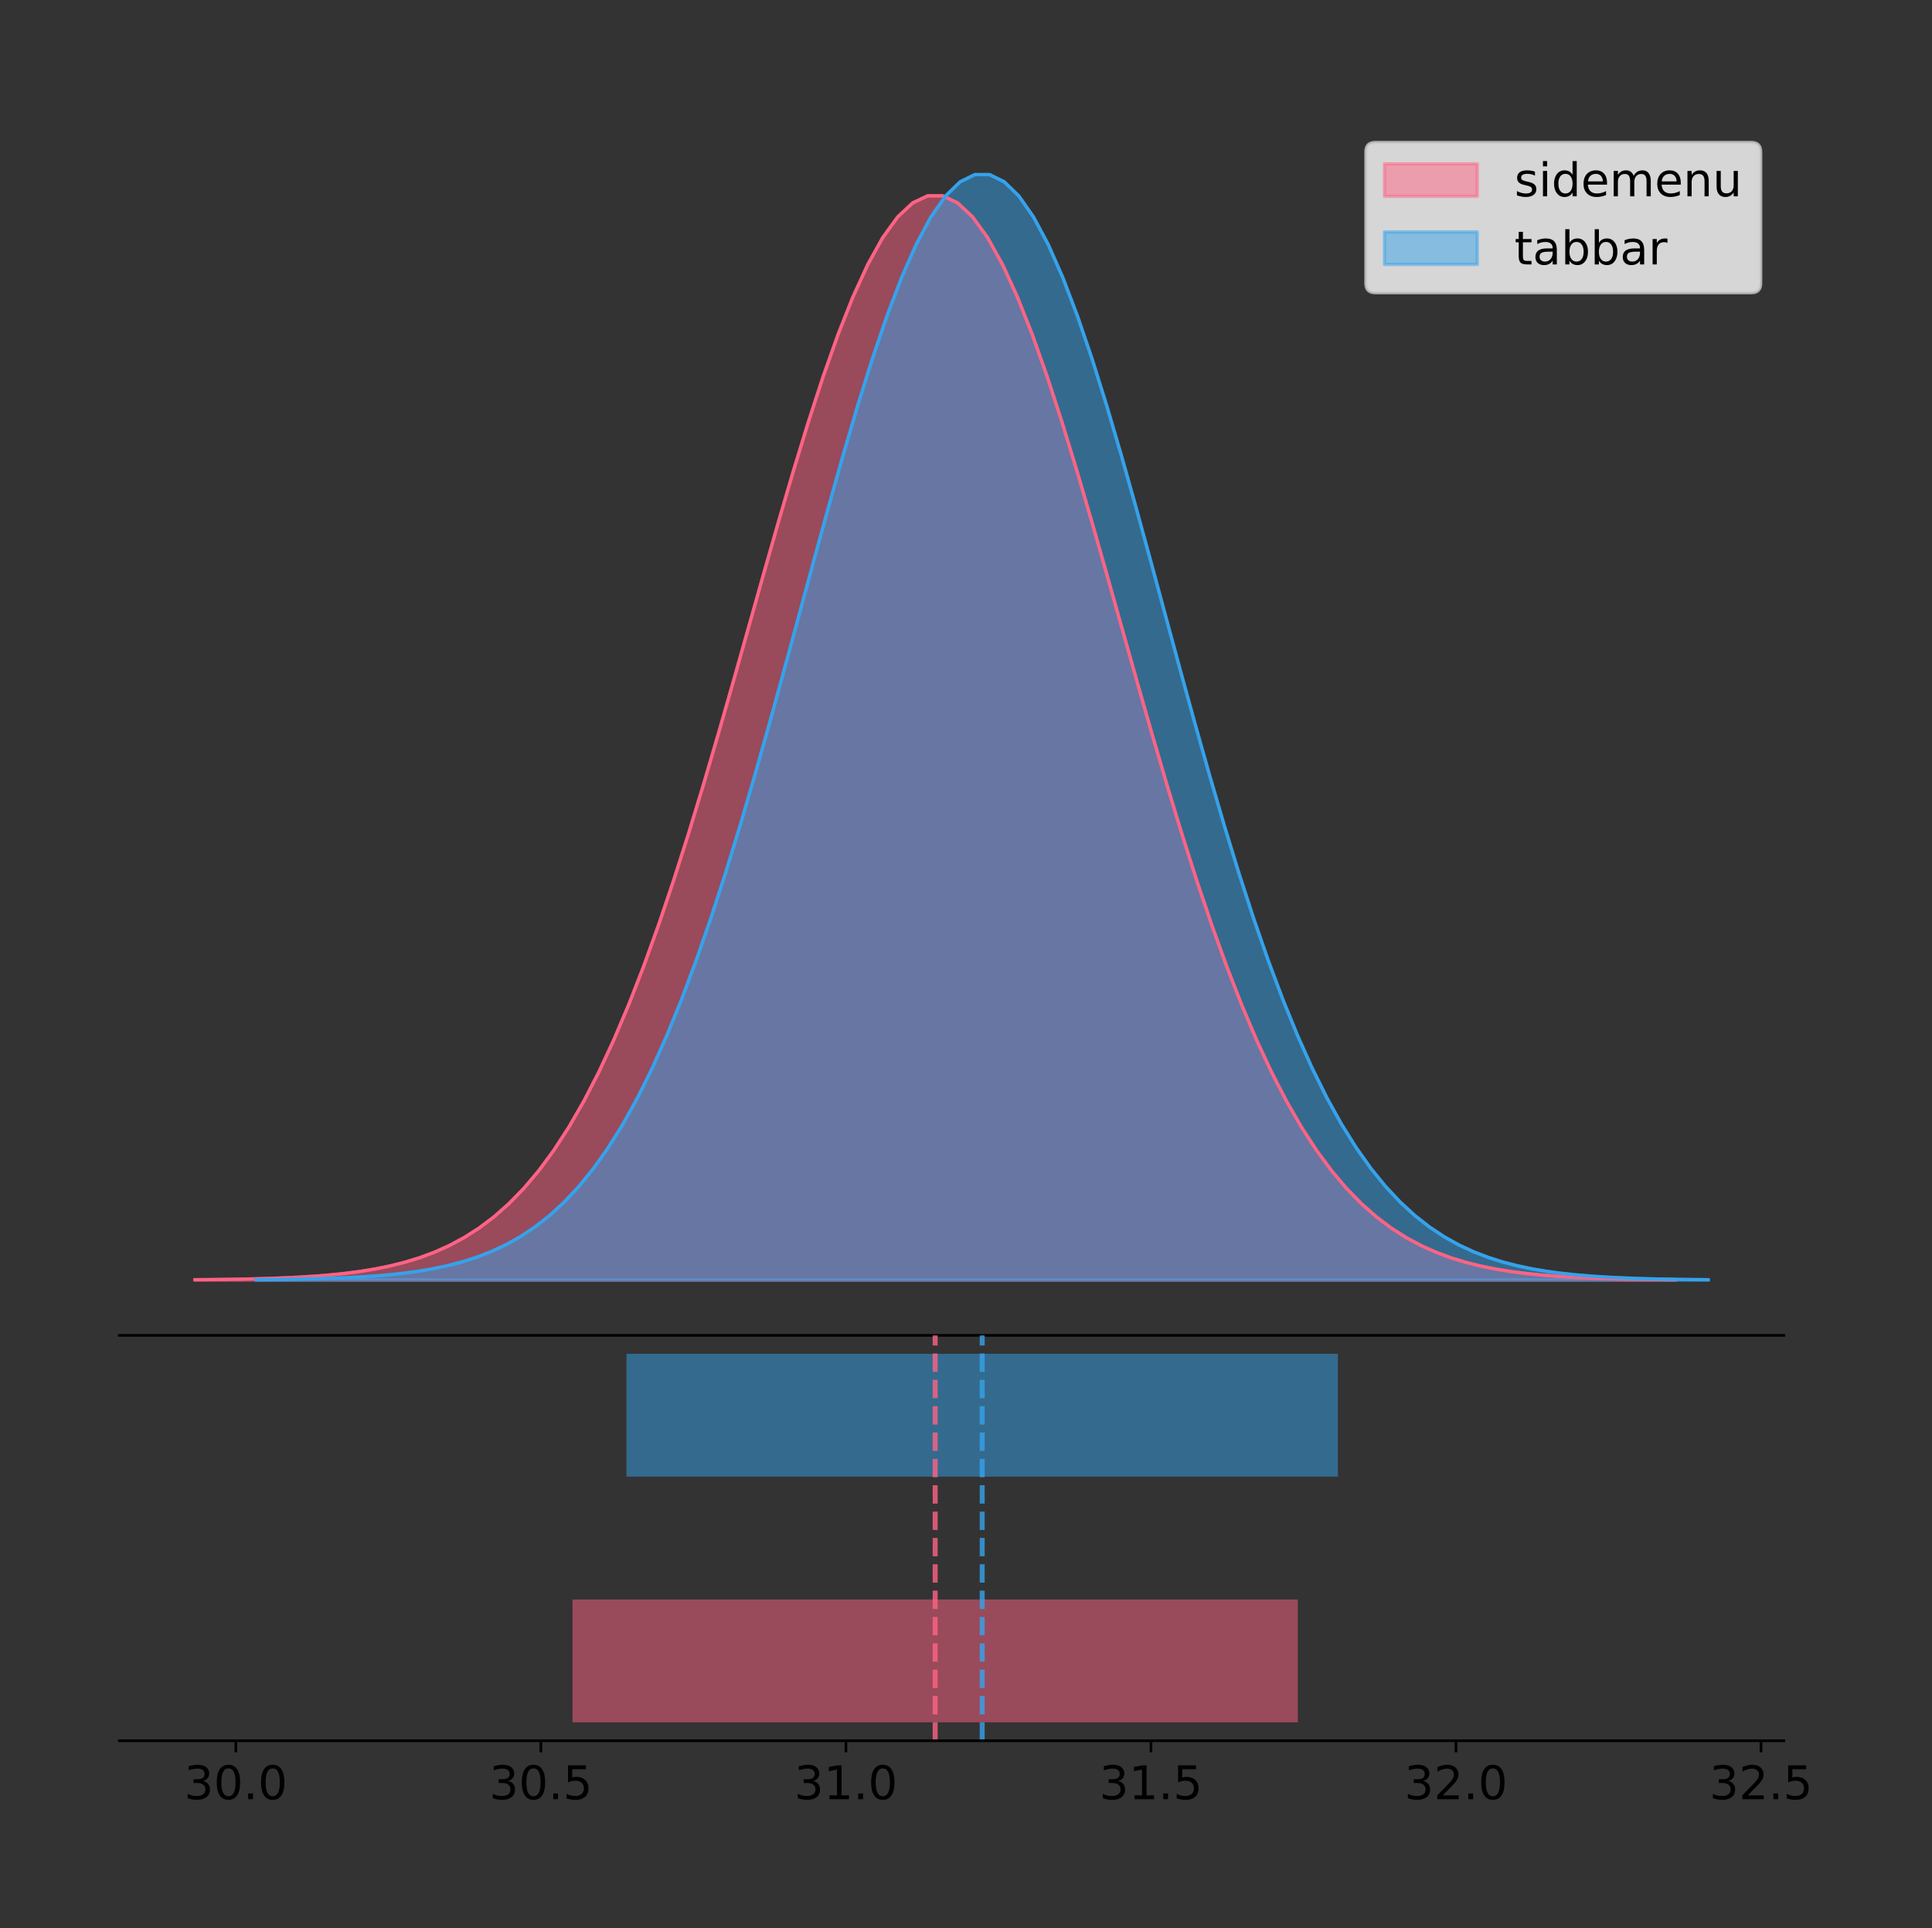<?xml version="1.0" encoding="utf-8" standalone="no"?>
<!DOCTYPE svg PUBLIC "-//W3C//DTD SVG 1.1//EN"
  "http://www.w3.org/Graphics/SVG/1.1/DTD/svg11.dtd">
<!-- Created with matplotlib (https://matplotlib.org/) -->
<svg height="581.789pt" version="1.1" viewBox="0 0 582.907 581.789" width="582.907pt" xmlns="http://www.w3.org/2000/svg" xmlns:xlink="http://www.w3.org/1999/xlink">
 <rect x="0" y="0" width="582.907" height="581.789" fill="#333333" stroke="none"/>
 <defs>
  <style type="text/css">
*{stroke-linecap:butt;stroke-linejoin:round;}
  </style>
 </defs>
 <g id="figure_1">
  <g id="patch_1">
   <path d="M 0 581.789 
L 582.907 581.789 
L 582.907 0 
L 0 0 
z
" style="fill:none;"/>
  </g>
  <g id="axes_1">
   <g id="patch_2">
    <path d="M 36 402.93 
L 538.2 402.93 
L 538.2 36 
L 36 36 
z
" style="fill:none;"/>
   </g>
   <g id="PolyCollection_1">
    <defs>
     <path d="M 58.827 -195.538 
L 58.827 -195.648 
L 63.339 -195.689 
L 67.85 -195.745 
L 72.362 -195.819 
L 76.873 -195.918 
L 81.385 -196.048 
L 85.897 -196.217 
L 90.408 -196.437 
L 94.92 -196.721 
L 99.431 -197.084 
L 103.943 -197.546 
L 108.454 -198.128 
L 112.966 -198.858 
L 117.477 -199.765 
L 121.989 -200.885 
L 126.5 -202.258 
L 131.012 -203.929 
L 135.524 -205.947 
L 140.035 -208.366 
L 144.547 -211.244 
L 149.058 -214.643 
L 153.57 -218.626 
L 158.081 -223.258 
L 162.593 -228.602 
L 167.104 -234.721 
L 171.616 -241.669 
L 176.127 -249.496 
L 180.639 -258.24 
L 185.151 -267.927 
L 189.662 -278.566 
L 194.174 -290.149 
L 198.685 -302.647 
L 203.197 -316.006 
L 207.708 -330.15 
L 212.22 -344.975 
L 216.731 -360.353 
L 221.243 -376.13 
L 225.754 -392.13 
L 230.266 -408.155 
L 234.778 -423.989 
L 239.289 -439.404 
L 243.801 -454.166 
L 248.312 -468.036 
L 252.824 -480.78 
L 257.335 -492.178 
L 261.847 -502.023 
L 266.358 -510.134 
L 270.87 -516.357 
L 275.381 -520.575 
L 279.893 -522.704 
L 284.405 -522.704 
L 288.916 -520.575 
L 293.428 -516.357 
L 297.939 -510.134 
L 302.451 -502.023 
L 306.962 -492.178 
L 311.474 -480.78 
L 315.985 -468.036 
L 320.497 -454.166 
L 325.008 -439.404 
L 329.52 -423.989 
L 334.032 -408.155 
L 338.543 -392.13 
L 343.055 -376.13 
L 347.566 -360.353 
L 352.078 -344.975 
L 356.589 -330.15 
L 361.101 -316.006 
L 365.612 -302.647 
L 370.124 -290.149 
L 374.635 -278.566 
L 379.147 -267.927 
L 383.659 -258.24 
L 388.17 -249.496 
L 392.682 -241.669 
L 397.193 -234.721 
L 401.705 -228.602 
L 406.216 -223.258 
L 410.728 -218.626 
L 415.239 -214.643 
L 419.751 -211.244 
L 424.262 -208.366 
L 428.774 -205.947 
L 433.286 -203.929 
L 437.797 -202.258 
L 442.309 -200.885 
L 446.82 -199.765 
L 451.332 -198.858 
L 455.843 -198.128 
L 460.355 -197.546 
L 464.866 -197.084 
L 469.378 -196.721 
L 473.889 -196.437 
L 478.401 -196.217 
L 482.913 -196.048 
L 487.424 -195.918 
L 491.936 -195.819 
L 496.447 -195.745 
L 500.959 -195.689 
L 505.47 -195.648 
L 505.47 -195.538 
L 505.47 -195.538 
L 500.959 -195.538 
L 496.447 -195.538 
L 491.936 -195.538 
L 487.424 -195.538 
L 482.913 -195.538 
L 478.401 -195.538 
L 473.889 -195.538 
L 469.378 -195.538 
L 464.866 -195.538 
L 460.355 -195.538 
L 455.843 -195.538 
L 451.332 -195.538 
L 446.82 -195.538 
L 442.309 -195.538 
L 437.797 -195.538 
L 433.286 -195.538 
L 428.774 -195.538 
L 424.262 -195.538 
L 419.751 -195.538 
L 415.239 -195.538 
L 410.728 -195.538 
L 406.216 -195.538 
L 401.705 -195.538 
L 397.193 -195.538 
L 392.682 -195.538 
L 388.17 -195.538 
L 383.659 -195.538 
L 379.147 -195.538 
L 374.635 -195.538 
L 370.124 -195.538 
L 365.612 -195.538 
L 361.101 -195.538 
L 356.589 -195.538 
L 352.078 -195.538 
L 347.566 -195.538 
L 343.055 -195.538 
L 338.543 -195.538 
L 334.032 -195.538 
L 329.52 -195.538 
L 325.008 -195.538 
L 320.497 -195.538 
L 315.985 -195.538 
L 311.474 -195.538 
L 306.962 -195.538 
L 302.451 -195.538 
L 297.939 -195.538 
L 293.428 -195.538 
L 288.916 -195.538 
L 284.405 -195.538 
L 279.893 -195.538 
L 275.381 -195.538 
L 270.87 -195.538 
L 266.358 -195.538 
L 261.847 -195.538 
L 257.335 -195.538 
L 252.824 -195.538 
L 248.312 -195.538 
L 243.801 -195.538 
L 239.289 -195.538 
L 234.778 -195.538 
L 230.266 -195.538 
L 225.754 -195.538 
L 221.243 -195.538 
L 216.731 -195.538 
L 212.22 -195.538 
L 207.708 -195.538 
L 203.197 -195.538 
L 198.685 -195.538 
L 194.174 -195.538 
L 189.662 -195.538 
L 185.151 -195.538 
L 180.639 -195.538 
L 176.127 -195.538 
L 171.616 -195.538 
L 167.104 -195.538 
L 162.593 -195.538 
L 158.081 -195.538 
L 153.57 -195.538 
L 149.058 -195.538 
L 144.547 -195.538 
L 140.035 -195.538 
L 135.524 -195.538 
L 131.012 -195.538 
L 126.5 -195.538 
L 121.989 -195.538 
L 117.477 -195.538 
L 112.966 -195.538 
L 108.454 -195.538 
L 103.943 -195.538 
L 99.431 -195.538 
L 94.92 -195.538 
L 90.408 -195.538 
L 85.897 -195.538 
L 81.385 -195.538 
L 76.873 -195.538 
L 72.362 -195.538 
L 67.85 -195.538 
L 63.339 -195.538 
L 58.827 -195.538 
z
" id="mef1077a6bb" style="stroke:#ff6384;stroke-opacity:0.5;"/>
    </defs>
    <g clip-path="url(#p938709eb13)">
     <use style="fill:#ff6384;fill-opacity:0.5;stroke:#ff6384;stroke-opacity:0.5;" x="0" xlink:href="#mef1077a6bb" y="581.789"/>
    </g>
   </g>
   <g id="PolyCollection_2">
    <defs>
     <path d="M 77.308 -195.538 
L 77.308 -195.65 
L 81.733 -195.692 
L 86.158 -195.749 
L 90.583 -195.825 
L 95.008 -195.925 
L 99.432 -196.058 
L 103.857 -196.23 
L 108.282 -196.455 
L 112.707 -196.744 
L 117.132 -197.115 
L 121.557 -197.585 
L 125.982 -198.179 
L 130.407 -198.923 
L 134.832 -199.848 
L 139.257 -200.99 
L 143.681 -202.39 
L 148.106 -204.093 
L 152.531 -206.151 
L 156.956 -208.617 
L 161.381 -211.552 
L 165.806 -215.017 
L 170.231 -219.078 
L 174.656 -223.801 
L 179.081 -229.25 
L 183.506 -235.488 
L 187.93 -242.572 
L 192.355 -250.552 
L 196.78 -259.468 
L 201.205 -269.344 
L 205.63 -280.192 
L 210.055 -292.002 
L 214.48 -304.744 
L 218.905 -318.365 
L 223.33 -332.786 
L 227.754 -347.901 
L 232.179 -363.58 
L 236.604 -379.667 
L 241.029 -395.98 
L 245.454 -412.318 
L 249.879 -428.462 
L 254.304 -444.18 
L 258.729 -459.23 
L 263.154 -473.372 
L 267.579 -486.366 
L 272.003 -497.987 
L 276.428 -508.025 
L 280.853 -516.294 
L 285.278 -522.64 
L 289.703 -526.94 
L 294.128 -529.111 
L 298.553 -529.111 
L 302.978 -526.94 
L 307.403 -522.64 
L 311.828 -516.294 
L 316.252 -508.025 
L 320.677 -497.987 
L 325.102 -486.366 
L 329.527 -473.372 
L 333.952 -459.23 
L 338.377 -444.18 
L 342.802 -428.462 
L 347.227 -412.318 
L 351.652 -395.98 
L 356.076 -379.667 
L 360.501 -363.58 
L 364.926 -347.901 
L 369.351 -332.786 
L 373.776 -318.365 
L 378.201 -304.744 
L 382.626 -292.002 
L 387.051 -280.192 
L 391.476 -269.344 
L 395.901 -259.468 
L 400.325 -250.552 
L 404.75 -242.572 
L 409.175 -235.488 
L 413.6 -229.25 
L 418.025 -223.801 
L 422.45 -219.078 
L 426.875 -215.017 
L 431.3 -211.552 
L 435.725 -208.617 
L 440.149 -206.151 
L 444.574 -204.093 
L 448.999 -202.39 
L 453.424 -200.99 
L 457.849 -199.848 
L 462.274 -198.923 
L 466.699 -198.179 
L 471.124 -197.585 
L 475.549 -197.115 
L 479.974 -196.744 
L 484.398 -196.455 
L 488.823 -196.23 
L 493.248 -196.058 
L 497.673 -195.925 
L 502.098 -195.825 
L 506.523 -195.749 
L 510.948 -195.692 
L 515.373 -195.65 
L 515.373 -195.538 
L 515.373 -195.538 
L 510.948 -195.538 
L 506.523 -195.538 
L 502.098 -195.538 
L 497.673 -195.538 
L 493.248 -195.538 
L 488.823 -195.538 
L 484.398 -195.538 
L 479.974 -195.538 
L 475.549 -195.538 
L 471.124 -195.538 
L 466.699 -195.538 
L 462.274 -195.538 
L 457.849 -195.538 
L 453.424 -195.538 
L 448.999 -195.538 
L 444.574 -195.538 
L 440.149 -195.538 
L 435.725 -195.538 
L 431.3 -195.538 
L 426.875 -195.538 
L 422.45 -195.538 
L 418.025 -195.538 
L 413.6 -195.538 
L 409.175 -195.538 
L 404.75 -195.538 
L 400.325 -195.538 
L 395.901 -195.538 
L 391.476 -195.538 
L 387.051 -195.538 
L 382.626 -195.538 
L 378.201 -195.538 
L 373.776 -195.538 
L 369.351 -195.538 
L 364.926 -195.538 
L 360.501 -195.538 
L 356.076 -195.538 
L 351.652 -195.538 
L 347.227 -195.538 
L 342.802 -195.538 
L 338.377 -195.538 
L 333.952 -195.538 
L 329.527 -195.538 
L 325.102 -195.538 
L 320.677 -195.538 
L 316.252 -195.538 
L 311.828 -195.538 
L 307.403 -195.538 
L 302.978 -195.538 
L 298.553 -195.538 
L 294.128 -195.538 
L 289.703 -195.538 
L 285.278 -195.538 
L 280.853 -195.538 
L 276.428 -195.538 
L 272.003 -195.538 
L 267.579 -195.538 
L 263.154 -195.538 
L 258.729 -195.538 
L 254.304 -195.538 
L 249.879 -195.538 
L 245.454 -195.538 
L 241.029 -195.538 
L 236.604 -195.538 
L 232.179 -195.538 
L 227.754 -195.538 
L 223.33 -195.538 
L 218.905 -195.538 
L 214.48 -195.538 
L 210.055 -195.538 
L 205.63 -195.538 
L 201.205 -195.538 
L 196.78 -195.538 
L 192.355 -195.538 
L 187.93 -195.538 
L 183.506 -195.538 
L 179.081 -195.538 
L 174.656 -195.538 
L 170.231 -195.538 
L 165.806 -195.538 
L 161.381 -195.538 
L 156.956 -195.538 
L 152.531 -195.538 
L 148.106 -195.538 
L 143.681 -195.538 
L 139.257 -195.538 
L 134.832 -195.538 
L 130.407 -195.538 
L 125.982 -195.538 
L 121.557 -195.538 
L 117.132 -195.538 
L 112.707 -195.538 
L 108.282 -195.538 
L 103.857 -195.538 
L 99.432 -195.538 
L 95.008 -195.538 
L 90.583 -195.538 
L 86.158 -195.538 
L 81.733 -195.538 
L 77.308 -195.538 
z
" id="m692b2cc4ed" style="stroke:#36a2eb;stroke-opacity:0.5;"/>
    </defs>
    <g clip-path="url(#p938709eb13)">
     <use style="fill:#36a2eb;fill-opacity:0.5;stroke:#36a2eb;stroke-opacity:0.5;" x="0" xlink:href="#m692b2cc4ed" y="581.789"/>
    </g>
   </g>
   <g id="line2d_1">
    <path clip-path="url(#p938709eb13)" d="M 58.827 386.142 
L 63.339 386.1 
L 67.85 386.044 
L 72.362 385.97 
L 76.873 385.872 
L 81.385 385.742 
L 85.897 385.572 
L 90.408 385.352 
L 94.92 385.068 
L 99.431 384.705 
L 103.943 384.243 
L 108.454 383.661 
L 112.966 382.932 
L 117.477 382.024 
L 121.989 380.904 
L 126.5 379.531 
L 131.012 377.86 
L 135.524 375.843 
L 140.035 373.424 
L 144.547 370.545 
L 149.058 367.147 
L 153.57 363.163 
L 158.081 358.532 
L 162.593 353.187 
L 167.104 347.069 
L 171.616 340.12 
L 176.127 332.294 
L 180.639 323.549 
L 185.151 313.863 
L 189.662 303.223 
L 194.174 291.64 
L 198.685 279.142 
L 203.197 265.783 
L 207.708 251.64 
L 212.22 236.814 
L 216.731 221.436 
L 221.243 205.659 
L 225.754 189.659 
L 230.266 173.635 
L 234.778 157.801 
L 239.289 142.385 
L 243.801 127.624 
L 248.312 113.754 
L 252.824 101.009 
L 257.335 89.612 
L 261.847 79.766 
L 266.358 71.656 
L 270.87 65.432 
L 275.381 61.215 
L 279.893 59.085 
L 284.405 59.085 
L 288.916 61.215 
L 293.428 65.432 
L 297.939 71.656 
L 302.451 79.766 
L 306.962 89.612 
L 311.474 101.009 
L 315.985 113.754 
L 320.497 127.624 
L 325.008 142.385 
L 329.52 157.801 
L 334.032 173.635 
L 338.543 189.659 
L 343.055 205.659 
L 347.566 221.436 
L 352.078 236.814 
L 356.589 251.64 
L 361.101 265.783 
L 365.612 279.142 
L 370.124 291.64 
L 374.635 303.223 
L 379.147 313.863 
L 383.659 323.549 
L 388.17 332.294 
L 392.682 340.12 
L 397.193 347.069 
L 401.705 353.187 
L 406.216 358.532 
L 410.728 363.163 
L 415.239 367.147 
L 419.751 370.545 
L 424.262 373.424 
L 428.774 375.843 
L 433.286 377.86 
L 437.797 379.531 
L 442.309 380.904 
L 446.82 382.024 
L 451.332 382.932 
L 455.843 383.661 
L 460.355 384.243 
L 464.866 384.705 
L 469.378 385.068 
L 473.889 385.352 
L 478.401 385.572 
L 482.913 385.742 
L 487.424 385.872 
L 491.936 385.97 
L 496.447 386.044 
L 500.959 386.1 
L 505.47 386.142 
" style="fill:none;stroke:#ff6384;stroke-linecap:square;"/>
   </g>
   <g id="line2d_2">
    <path clip-path="url(#p938709eb13)" d="M 77.308 386.139 
L 81.733 386.097 
L 86.158 386.04 
L 90.583 385.965 
L 95.008 385.864 
L 99.432 385.732 
L 103.857 385.559 
L 108.282 385.334 
L 112.707 385.045 
L 117.132 384.675 
L 121.557 384.204 
L 125.982 383.61 
L 130.407 382.867 
L 134.832 381.941 
L 139.257 380.799 
L 143.681 379.399 
L 148.106 377.696 
L 152.531 375.639 
L 156.956 373.172 
L 161.381 370.238 
L 165.806 366.772 
L 170.231 362.711 
L 174.656 357.989 
L 179.081 352.539 
L 183.506 346.301 
L 187.93 339.217 
L 192.355 331.237 
L 196.78 322.322 
L 201.205 312.445 
L 205.63 301.597 
L 210.055 289.787 
L 214.48 277.045 
L 218.905 263.424 
L 223.33 249.004 
L 227.754 233.888 
L 232.179 218.209 
L 236.604 202.123 
L 241.029 185.809 
L 245.454 169.471 
L 249.879 153.327 
L 254.304 137.61 
L 258.729 122.559 
L 263.154 108.418 
L 267.579 95.423 
L 272.003 83.803 
L 276.428 73.765 
L 280.853 65.495 
L 285.278 59.15 
L 289.703 54.85 
L 294.128 52.679 
L 298.553 52.679 
L 302.978 54.85 
L 307.403 59.15 
L 311.828 65.495 
L 316.252 73.765 
L 320.677 83.803 
L 325.102 95.423 
L 329.527 108.418 
L 333.952 122.559 
L 338.377 137.61 
L 342.802 153.327 
L 347.227 169.471 
L 351.652 185.809 
L 356.076 202.123 
L 360.501 218.209 
L 364.926 233.888 
L 369.351 249.004 
L 373.776 263.424 
L 378.201 277.045 
L 382.626 289.787 
L 387.051 301.597 
L 391.476 312.445 
L 395.901 322.322 
L 400.325 331.237 
L 404.75 339.217 
L 409.175 346.301 
L 413.6 352.539 
L 418.025 357.989 
L 422.45 362.711 
L 426.875 366.772 
L 431.3 370.238 
L 435.725 373.172 
L 440.149 375.639 
L 444.574 377.696 
L 448.999 379.399 
L 453.424 380.799 
L 457.849 381.941 
L 462.274 382.867 
L 466.699 383.61 
L 471.124 384.204 
L 475.549 384.675 
L 479.974 385.045 
L 484.398 385.334 
L 488.823 385.559 
L 493.248 385.732 
L 497.673 385.864 
L 502.098 385.965 
L 506.523 386.04 
L 510.948 386.097 
L 515.373 386.139 
" style="fill:none;stroke:#36a2eb;stroke-linecap:square;"/>
   </g>
   <g id="patch_3">
    <path d="M 36 402.93 
L 538.2 402.93 
" style="fill:none;stroke:#000000;stroke-linecap:square;stroke-linejoin:miter;stroke-width:0.8;"/>
   </g>
   <g id="legend_1">
    <g id="patch_4">
     <path d="M 414.919 88.299 
L 528.4 88.299 
Q 531.2 88.299 531.2 85.499 
L 531.2 45.8 
Q 531.2 43 528.4 43 
L 414.919 43 
Q 412.119 43 412.119 45.8 
L 412.119 85.499 
Q 412.119 88.299 414.919 88.299 
z
" style="fill:#ffffff;opacity:0.8;stroke:#cccccc;stroke-linejoin:miter;"/>
    </g>
    <g id="patch_5">
     <path d="M 417.719 59.238 
L 445.719 59.238 
L 445.719 49.438 
L 417.719 49.438 
z
" style="fill:#ff6384;opacity:0.5;stroke:#ff6384;stroke-linejoin:miter;"/>
    </g>
    <g id="text_1">
     <!-- sidemenu -->
     <defs>
      <path d="M 44.281 53.078 
L 44.281 44.578 
Q 40.484 46.531 36.375 47.5 
Q 32.281 48.484 27.875 48.484 
Q 21.188 48.484 17.844 46.438 
Q 14.5 44.391 14.5 40.281 
Q 14.5 37.156 16.891 35.375 
Q 19.281 33.594 26.516 31.984 
L 29.594 31.297 
Q 39.156 29.25 43.188 25.516 
Q 47.219 21.781 47.219 15.094 
Q 47.219 7.469 41.188 3.016 
Q 35.156 -1.422 24.609 -1.422 
Q 20.219 -1.422 15.453 -0.562 
Q 10.688 0.297 5.422 2 
L 5.422 11.281 
Q 10.406 8.688 15.234 7.391 
Q 20.062 6.109 24.812 6.109 
Q 31.156 6.109 34.562 8.281 
Q 37.984 10.453 37.984 14.406 
Q 37.984 18.062 35.516 20.016 
Q 33.062 21.969 24.703 23.781 
L 21.578 24.516 
Q 13.234 26.266 9.516 29.906 
Q 5.812 33.547 5.812 39.891 
Q 5.812 47.609 11.281 51.797 
Q 16.75 56 26.812 56 
Q 31.781 56 36.172 55.266 
Q 40.578 54.547 44.281 53.078 
z
" id="DejaVuSans-115"/>
      <path d="M 9.422 54.688 
L 18.406 54.688 
L 18.406 0 
L 9.422 0 
z
M 9.422 75.984 
L 18.406 75.984 
L 18.406 64.594 
L 9.422 64.594 
z
" id="DejaVuSans-105"/>
      <path d="M 45.406 46.391 
L 45.406 75.984 
L 54.391 75.984 
L 54.391 0 
L 45.406 0 
L 45.406 8.203 
Q 42.578 3.328 38.25 0.953 
Q 33.938 -1.422 27.875 -1.422 
Q 17.969 -1.422 11.734 6.484 
Q 5.516 14.406 5.516 27.297 
Q 5.516 40.188 11.734 48.094 
Q 17.969 56 27.875 56 
Q 33.938 56 38.25 53.625 
Q 42.578 51.266 45.406 46.391 
z
M 14.797 27.297 
Q 14.797 17.391 18.875 11.75 
Q 22.953 6.109 30.078 6.109 
Q 37.203 6.109 41.297 11.75 
Q 45.406 17.391 45.406 27.297 
Q 45.406 37.203 41.297 42.844 
Q 37.203 48.484 30.078 48.484 
Q 22.953 48.484 18.875 42.844 
Q 14.797 37.203 14.797 27.297 
z
" id="DejaVuSans-100"/>
      <path d="M 56.203 29.594 
L 56.203 25.203 
L 14.891 25.203 
Q 15.484 15.922 20.484 11.062 
Q 25.484 6.203 34.422 6.203 
Q 39.594 6.203 44.453 7.469 
Q 49.312 8.734 54.109 11.281 
L 54.109 2.781 
Q 49.266 0.734 44.188 -0.344 
Q 39.109 -1.422 33.891 -1.422 
Q 20.797 -1.422 13.156 6.188 
Q 5.516 13.812 5.516 26.812 
Q 5.516 40.234 12.766 48.109 
Q 20.016 56 32.328 56 
Q 43.359 56 49.781 48.891 
Q 56.203 41.797 56.203 29.594 
z
M 47.219 32.234 
Q 47.125 39.594 43.094 43.984 
Q 39.062 48.391 32.422 48.391 
Q 24.906 48.391 20.391 44.141 
Q 15.875 39.891 15.188 32.172 
z
" id="DejaVuSans-101"/>
      <path d="M 52 44.188 
Q 55.375 50.25 60.062 53.125 
Q 64.75 56 71.094 56 
Q 79.641 56 84.281 50.016 
Q 88.922 44.047 88.922 33.016 
L 88.922 0 
L 79.891 0 
L 79.891 32.719 
Q 79.891 40.578 77.094 44.375 
Q 74.312 48.188 68.609 48.188 
Q 61.625 48.188 57.562 43.547 
Q 53.516 38.922 53.516 30.906 
L 53.516 0 
L 44.484 0 
L 44.484 32.719 
Q 44.484 40.625 41.703 44.406 
Q 38.922 48.188 33.109 48.188 
Q 26.219 48.188 22.156 43.531 
Q 18.109 38.875 18.109 30.906 
L 18.109 0 
L 9.078 0 
L 9.078 54.688 
L 18.109 54.688 
L 18.109 46.188 
Q 21.188 51.219 25.484 53.609 
Q 29.781 56 35.688 56 
Q 41.656 56 45.828 52.969 
Q 50 49.953 52 44.188 
z
" id="DejaVuSans-109"/>
      <path d="M 54.891 33.016 
L 54.891 0 
L 45.906 0 
L 45.906 32.719 
Q 45.906 40.484 42.875 44.328 
Q 39.844 48.188 33.797 48.188 
Q 26.516 48.188 22.312 43.547 
Q 18.109 38.922 18.109 30.906 
L 18.109 0 
L 9.078 0 
L 9.078 54.688 
L 18.109 54.688 
L 18.109 46.188 
Q 21.344 51.125 25.703 53.562 
Q 30.078 56 35.797 56 
Q 45.219 56 50.047 50.172 
Q 54.891 44.344 54.891 33.016 
z
" id="DejaVuSans-110"/>
      <path d="M 8.5 21.578 
L 8.5 54.688 
L 17.484 54.688 
L 17.484 21.922 
Q 17.484 14.156 20.5 10.266 
Q 23.531 6.391 29.594 6.391 
Q 36.859 6.391 41.078 11.031 
Q 45.312 15.672 45.312 23.688 
L 45.312 54.688 
L 54.297 54.688 
L 54.297 0 
L 45.312 0 
L 45.312 8.406 
Q 42.047 3.422 37.719 1 
Q 33.406 -1.422 27.688 -1.422 
Q 18.266 -1.422 13.375 4.438 
Q 8.5 10.297 8.5 21.578 
z
M 31.109 56 
z
" id="DejaVuSans-117"/>
     </defs>
     <g transform="translate(456.919 59.238)scale(0.14 -0.14)">
      <use xlink:href="#DejaVuSans-115"/>
      <use x="52.1" xlink:href="#DejaVuSans-105"/>
      <use x="79.883" xlink:href="#DejaVuSans-100"/>
      <use x="143.359" xlink:href="#DejaVuSans-101"/>
      <use x="204.883" xlink:href="#DejaVuSans-109"/>
      <use x="302.295" xlink:href="#DejaVuSans-101"/>
      <use x="363.818" xlink:href="#DejaVuSans-110"/>
      <use x="427.197" xlink:href="#DejaVuSans-117"/>
     </g>
    </g>
    <g id="patch_6">
     <path d="M 417.719 79.787 
L 445.719 79.787 
L 445.719 69.987 
L 417.719 69.987 
z
" style="fill:#36a2eb;opacity:0.5;stroke:#36a2eb;stroke-linejoin:miter;"/>
    </g>
    <g id="text_2">
     <!-- tabbar -->
     <defs>
      <path d="M 18.312 70.219 
L 18.312 54.688 
L 36.812 54.688 
L 36.812 47.703 
L 18.312 47.703 
L 18.312 18.016 
Q 18.312 11.328 20.141 9.422 
Q 21.969 7.516 27.594 7.516 
L 36.812 7.516 
L 36.812 0 
L 27.594 0 
Q 17.188 0 13.234 3.875 
Q 9.281 7.766 9.281 18.016 
L 9.281 47.703 
L 2.688 47.703 
L 2.688 54.688 
L 9.281 54.688 
L 9.281 70.219 
z
" id="DejaVuSans-116"/>
      <path d="M 34.281 27.484 
Q 23.391 27.484 19.188 25 
Q 14.984 22.516 14.984 16.5 
Q 14.984 11.719 18.141 8.906 
Q 21.297 6.109 26.703 6.109 
Q 34.188 6.109 38.703 11.406 
Q 43.219 16.703 43.219 25.484 
L 43.219 27.484 
z
M 52.203 31.203 
L 52.203 0 
L 43.219 0 
L 43.219 8.297 
Q 40.141 3.328 35.547 0.953 
Q 30.953 -1.422 24.312 -1.422 
Q 15.922 -1.422 10.953 3.297 
Q 6 8.016 6 15.922 
Q 6 25.141 12.172 29.828 
Q 18.359 34.516 30.609 34.516 
L 43.219 34.516 
L 43.219 35.406 
Q 43.219 41.609 39.141 45 
Q 35.062 48.391 27.688 48.391 
Q 23 48.391 18.547 47.266 
Q 14.109 46.141 10.016 43.891 
L 10.016 52.203 
Q 14.938 54.109 19.578 55.047 
Q 24.219 56 28.609 56 
Q 40.484 56 46.344 49.844 
Q 52.203 43.703 52.203 31.203 
z
" id="DejaVuSans-97"/>
      <path d="M 48.688 27.297 
Q 48.688 37.203 44.609 42.844 
Q 40.531 48.484 33.406 48.484 
Q 26.266 48.484 22.188 42.844 
Q 18.109 37.203 18.109 27.297 
Q 18.109 17.391 22.188 11.75 
Q 26.266 6.109 33.406 6.109 
Q 40.531 6.109 44.609 11.75 
Q 48.688 17.391 48.688 27.297 
z
M 18.109 46.391 
Q 20.953 51.266 25.266 53.625 
Q 29.594 56 35.594 56 
Q 45.562 56 51.781 48.094 
Q 58.016 40.188 58.016 27.297 
Q 58.016 14.406 51.781 6.484 
Q 45.562 -1.422 35.594 -1.422 
Q 29.594 -1.422 25.266 0.953 
Q 20.953 3.328 18.109 8.203 
L 18.109 0 
L 9.078 0 
L 9.078 75.984 
L 18.109 75.984 
z
" id="DejaVuSans-98"/>
      <path d="M 41.109 46.297 
Q 39.594 47.172 37.812 47.578 
Q 36.031 48 33.891 48 
Q 26.266 48 22.188 43.047 
Q 18.109 38.094 18.109 28.812 
L 18.109 0 
L 9.078 0 
L 9.078 54.688 
L 18.109 54.688 
L 18.109 46.188 
Q 20.953 51.172 25.484 53.578 
Q 30.031 56 36.531 56 
Q 37.453 56 38.578 55.875 
Q 39.703 55.766 41.062 55.516 
z
" id="DejaVuSans-114"/>
     </defs>
     <g transform="translate(456.919 79.787)scale(0.14 -0.14)">
      <use xlink:href="#DejaVuSans-116"/>
      <use x="39.209" xlink:href="#DejaVuSans-97"/>
      <use x="100.488" xlink:href="#DejaVuSans-98"/>
      <use x="163.965" xlink:href="#DejaVuSans-98"/>
      <use x="227.441" xlink:href="#DejaVuSans-97"/>
      <use x="288.721" xlink:href="#DejaVuSans-114"/>
     </g>
    </g>
   </g>
  </g>
  <g id="axes_2">
   <g id="patch_7">
    <path d="M 36 525.24 
L 538.2 525.24 
L 538.2 402.93 
L 36 402.93 
z
" style="fill:none;"/>
   </g>
   <g id="patch_8">
    <path clip-path="url(#p3919285968)" d="M 172.721 519.68 
L 391.576 519.68 
L 391.576 482.617 
L 172.721 482.617 
z
" style="fill:#ff6384;opacity:0.5;"/>
   </g>
   <g id="patch_9">
    <path clip-path="url(#p3919285968)" d="M 189.015 445.553 
L 403.666 445.553 
L 403.666 408.49 
L 189.015 408.49 
z
" style="fill:#36a2eb;opacity:0.5;"/>
   </g>
   <g id="matplotlib.axis_1">
    <g id="xtick_1">
     <g id="line2d_3">
      <defs>
       <path d="M 0 0 
L 0 3.5 
" id="mcdb265ff11" style="stroke:#000000;stroke-width:0.8;"/>
      </defs>
      <g>
       <use style="stroke:#000000;stroke-width:0.8;" x="71.152" xlink:href="#mcdb265ff11" y="525.24"/>
      </g>
     </g>
     <g id="text_3">
      <!-- 30.0 -->
      <defs>
       <path d="M 40.578 39.312 
Q 47.656 37.797 51.625 33 
Q 55.609 28.219 55.609 21.188 
Q 55.609 10.406 48.188 4.484 
Q 40.766 -1.422 27.094 -1.422 
Q 22.516 -1.422 17.656 -0.516 
Q 12.797 0.391 7.625 2.203 
L 7.625 11.719 
Q 11.719 9.328 16.594 8.109 
Q 21.484 6.891 26.812 6.891 
Q 36.078 6.891 40.938 10.547 
Q 45.797 14.203 45.797 21.188 
Q 45.797 27.641 41.281 31.266 
Q 36.766 34.906 28.719 34.906 
L 20.219 34.906 
L 20.219 43.016 
L 29.109 43.016 
Q 36.375 43.016 40.234 45.922 
Q 44.094 48.828 44.094 54.297 
Q 44.094 59.906 40.109 62.906 
Q 36.141 65.922 28.719 65.922 
Q 24.656 65.922 20.016 65.031 
Q 15.375 64.156 9.812 62.312 
L 9.812 71.094 
Q 15.438 72.656 20.344 73.438 
Q 25.25 74.219 29.594 74.219 
Q 40.828 74.219 47.359 69.109 
Q 53.906 64.016 53.906 55.328 
Q 53.906 49.266 50.438 45.094 
Q 46.969 40.922 40.578 39.312 
z
" id="DejaVuSans-51"/>
       <path d="M 31.781 66.406 
Q 24.172 66.406 20.328 58.906 
Q 16.5 51.422 16.5 36.375 
Q 16.5 21.391 20.328 13.891 
Q 24.172 6.391 31.781 6.391 
Q 39.453 6.391 43.281 13.891 
Q 47.125 21.391 47.125 36.375 
Q 47.125 51.422 43.281 58.906 
Q 39.453 66.406 31.781 66.406 
z
M 31.781 74.219 
Q 44.047 74.219 50.516 64.516 
Q 56.984 54.828 56.984 36.375 
Q 56.984 17.969 50.516 8.266 
Q 44.047 -1.422 31.781 -1.422 
Q 19.531 -1.422 13.062 8.266 
Q 6.594 17.969 6.594 36.375 
Q 6.594 54.828 13.062 64.516 
Q 19.531 74.219 31.781 74.219 
z
" id="DejaVuSans-48"/>
       <path d="M 10.688 12.406 
L 21 12.406 
L 21 0 
L 10.688 0 
z
" id="DejaVuSans-46"/>
      </defs>
      <g transform="translate(55.566 542.878)scale(0.14 -0.14)">
       <use xlink:href="#DejaVuSans-51"/>
       <use x="63.623" xlink:href="#DejaVuSans-48"/>
       <use x="127.246" xlink:href="#DejaVuSans-46"/>
       <use x="159.033" xlink:href="#DejaVuSans-48"/>
      </g>
     </g>
    </g>
    <g id="xtick_2">
     <g id="line2d_4">
      <g>
       <use style="stroke:#000000;stroke-width:0.8;" x="163.186" xlink:href="#mcdb265ff11" y="525.24"/>
      </g>
     </g>
     <g id="text_4">
      <!-- 30.5 -->
      <defs>
       <path d="M 10.797 72.906 
L 49.516 72.906 
L 49.516 64.594 
L 19.828 64.594 
L 19.828 46.734 
Q 21.969 47.469 24.109 47.828 
Q 26.266 48.188 28.422 48.188 
Q 40.625 48.188 47.75 41.5 
Q 54.891 34.812 54.891 23.391 
Q 54.891 11.625 47.562 5.094 
Q 40.234 -1.422 26.906 -1.422 
Q 22.312 -1.422 17.547 -0.641 
Q 12.797 0.141 7.719 1.703 
L 7.719 11.625 
Q 12.109 9.234 16.797 8.062 
Q 21.484 6.891 26.703 6.891 
Q 35.156 6.891 40.078 11.328 
Q 45.016 15.766 45.016 23.391 
Q 45.016 31 40.078 35.438 
Q 35.156 39.891 26.703 39.891 
Q 22.75 39.891 18.812 39.016 
Q 14.891 38.141 10.797 36.281 
z
" id="DejaVuSans-53"/>
      </defs>
      <g transform="translate(147.6 542.878)scale(0.14 -0.14)">
       <use xlink:href="#DejaVuSans-51"/>
       <use x="63.623" xlink:href="#DejaVuSans-48"/>
       <use x="127.246" xlink:href="#DejaVuSans-46"/>
       <use x="159.033" xlink:href="#DejaVuSans-53"/>
      </g>
     </g>
    </g>
    <g id="xtick_3">
     <g id="line2d_5">
      <g>
       <use style="stroke:#000000;stroke-width:0.8;" x="255.22" xlink:href="#mcdb265ff11" y="525.24"/>
      </g>
     </g>
     <g id="text_5">
      <!-- 31.0 -->
      <defs>
       <path d="M 12.406 8.297 
L 28.516 8.297 
L 28.516 63.922 
L 10.984 60.406 
L 10.984 69.391 
L 28.422 72.906 
L 38.281 72.906 
L 38.281 8.297 
L 54.391 8.297 
L 54.391 0 
L 12.406 0 
z
" id="DejaVuSans-49"/>
      </defs>
      <g transform="translate(239.634 542.878)scale(0.14 -0.14)">
       <use xlink:href="#DejaVuSans-51"/>
       <use x="63.623" xlink:href="#DejaVuSans-49"/>
       <use x="127.246" xlink:href="#DejaVuSans-46"/>
       <use x="159.033" xlink:href="#DejaVuSans-48"/>
      </g>
     </g>
    </g>
    <g id="xtick_4">
     <g id="line2d_6">
      <g>
       <use style="stroke:#000000;stroke-width:0.8;" x="347.253" xlink:href="#mcdb265ff11" y="525.24"/>
      </g>
     </g>
     <g id="text_6">
      <!-- 31.5 -->
      <g transform="translate(331.667 542.878)scale(0.14 -0.14)">
       <use xlink:href="#DejaVuSans-51"/>
       <use x="63.623" xlink:href="#DejaVuSans-49"/>
       <use x="127.246" xlink:href="#DejaVuSans-46"/>
       <use x="159.033" xlink:href="#DejaVuSans-53"/>
      </g>
     </g>
    </g>
    <g id="xtick_5">
     <g id="line2d_7">
      <g>
       <use style="stroke:#000000;stroke-width:0.8;" x="439.287" xlink:href="#mcdb265ff11" y="525.24"/>
      </g>
     </g>
     <g id="text_7">
      <!-- 32.0 -->
      <defs>
       <path d="M 19.188 8.297 
L 53.609 8.297 
L 53.609 0 
L 7.328 0 
L 7.328 8.297 
Q 12.938 14.109 22.625 23.891 
Q 32.328 33.688 34.812 36.531 
Q 39.547 41.844 41.422 45.531 
Q 43.312 49.219 43.312 52.781 
Q 43.312 58.594 39.234 62.25 
Q 35.156 65.922 28.609 65.922 
Q 23.969 65.922 18.812 64.312 
Q 13.672 62.703 7.812 59.422 
L 7.812 69.391 
Q 13.766 71.781 18.938 73 
Q 24.125 74.219 28.422 74.219 
Q 39.75 74.219 46.484 68.547 
Q 53.219 62.891 53.219 53.422 
Q 53.219 48.922 51.531 44.891 
Q 49.859 40.875 45.406 35.406 
Q 44.188 33.984 37.641 27.219 
Q 31.109 20.453 19.188 8.297 
z
" id="DejaVuSans-50"/>
      </defs>
      <g transform="translate(423.701 542.878)scale(0.14 -0.14)">
       <use xlink:href="#DejaVuSans-51"/>
       <use x="63.623" xlink:href="#DejaVuSans-50"/>
       <use x="127.246" xlink:href="#DejaVuSans-46"/>
       <use x="159.033" xlink:href="#DejaVuSans-48"/>
      </g>
     </g>
    </g>
    <g id="xtick_6">
     <g id="line2d_8">
      <g>
       <use style="stroke:#000000;stroke-width:0.8;" x="531.321" xlink:href="#mcdb265ff11" y="525.24"/>
      </g>
     </g>
     <g id="text_8">
      <!-- 32.5 -->
      <g transform="translate(515.735 542.878)scale(0.14 -0.14)">
       <use xlink:href="#DejaVuSans-51"/>
       <use x="63.623" xlink:href="#DejaVuSans-50"/>
       <use x="127.246" xlink:href="#DejaVuSans-46"/>
       <use x="159.033" xlink:href="#DejaVuSans-53"/>
      </g>
     </g>
    </g>
   </g>
   <g id="line2d_9">
    <path clip-path="url(#p3919285968)" d="M 282.149 525.24 
L 282.149 402.93 
" style="fill:none;stroke:#ff6384;stroke-dasharray:5.55,2.4;stroke-dashoffset:0;stroke-opacity:0.8;stroke-width:1.5;"/>
   </g>
   <g id="line2d_10">
    <path clip-path="url(#p3919285968)" d="M 296.34 525.24 
L 296.34 402.93 
" style="fill:none;stroke:#36a2eb;stroke-dasharray:5.55,2.4;stroke-dashoffset:0;stroke-opacity:0.8;stroke-width:1.5;"/>
   </g>
   <g id="patch_10">
    <path d="M 36 525.24 
L 538.2 525.24 
" style="fill:none;stroke:#000000;stroke-linecap:square;stroke-linejoin:miter;stroke-width:0.8;"/>
   </g>
  </g>
 </g>
 <defs>
  <clipPath id="p938709eb13">
   <rect height="366.93" width="502.2" x="36" y="36"/>
  </clipPath>
  <clipPath id="p3919285968">
   <rect height="122.31" width="502.2" x="36" y="402.93"/>
  </clipPath>
 </defs>
</svg>
